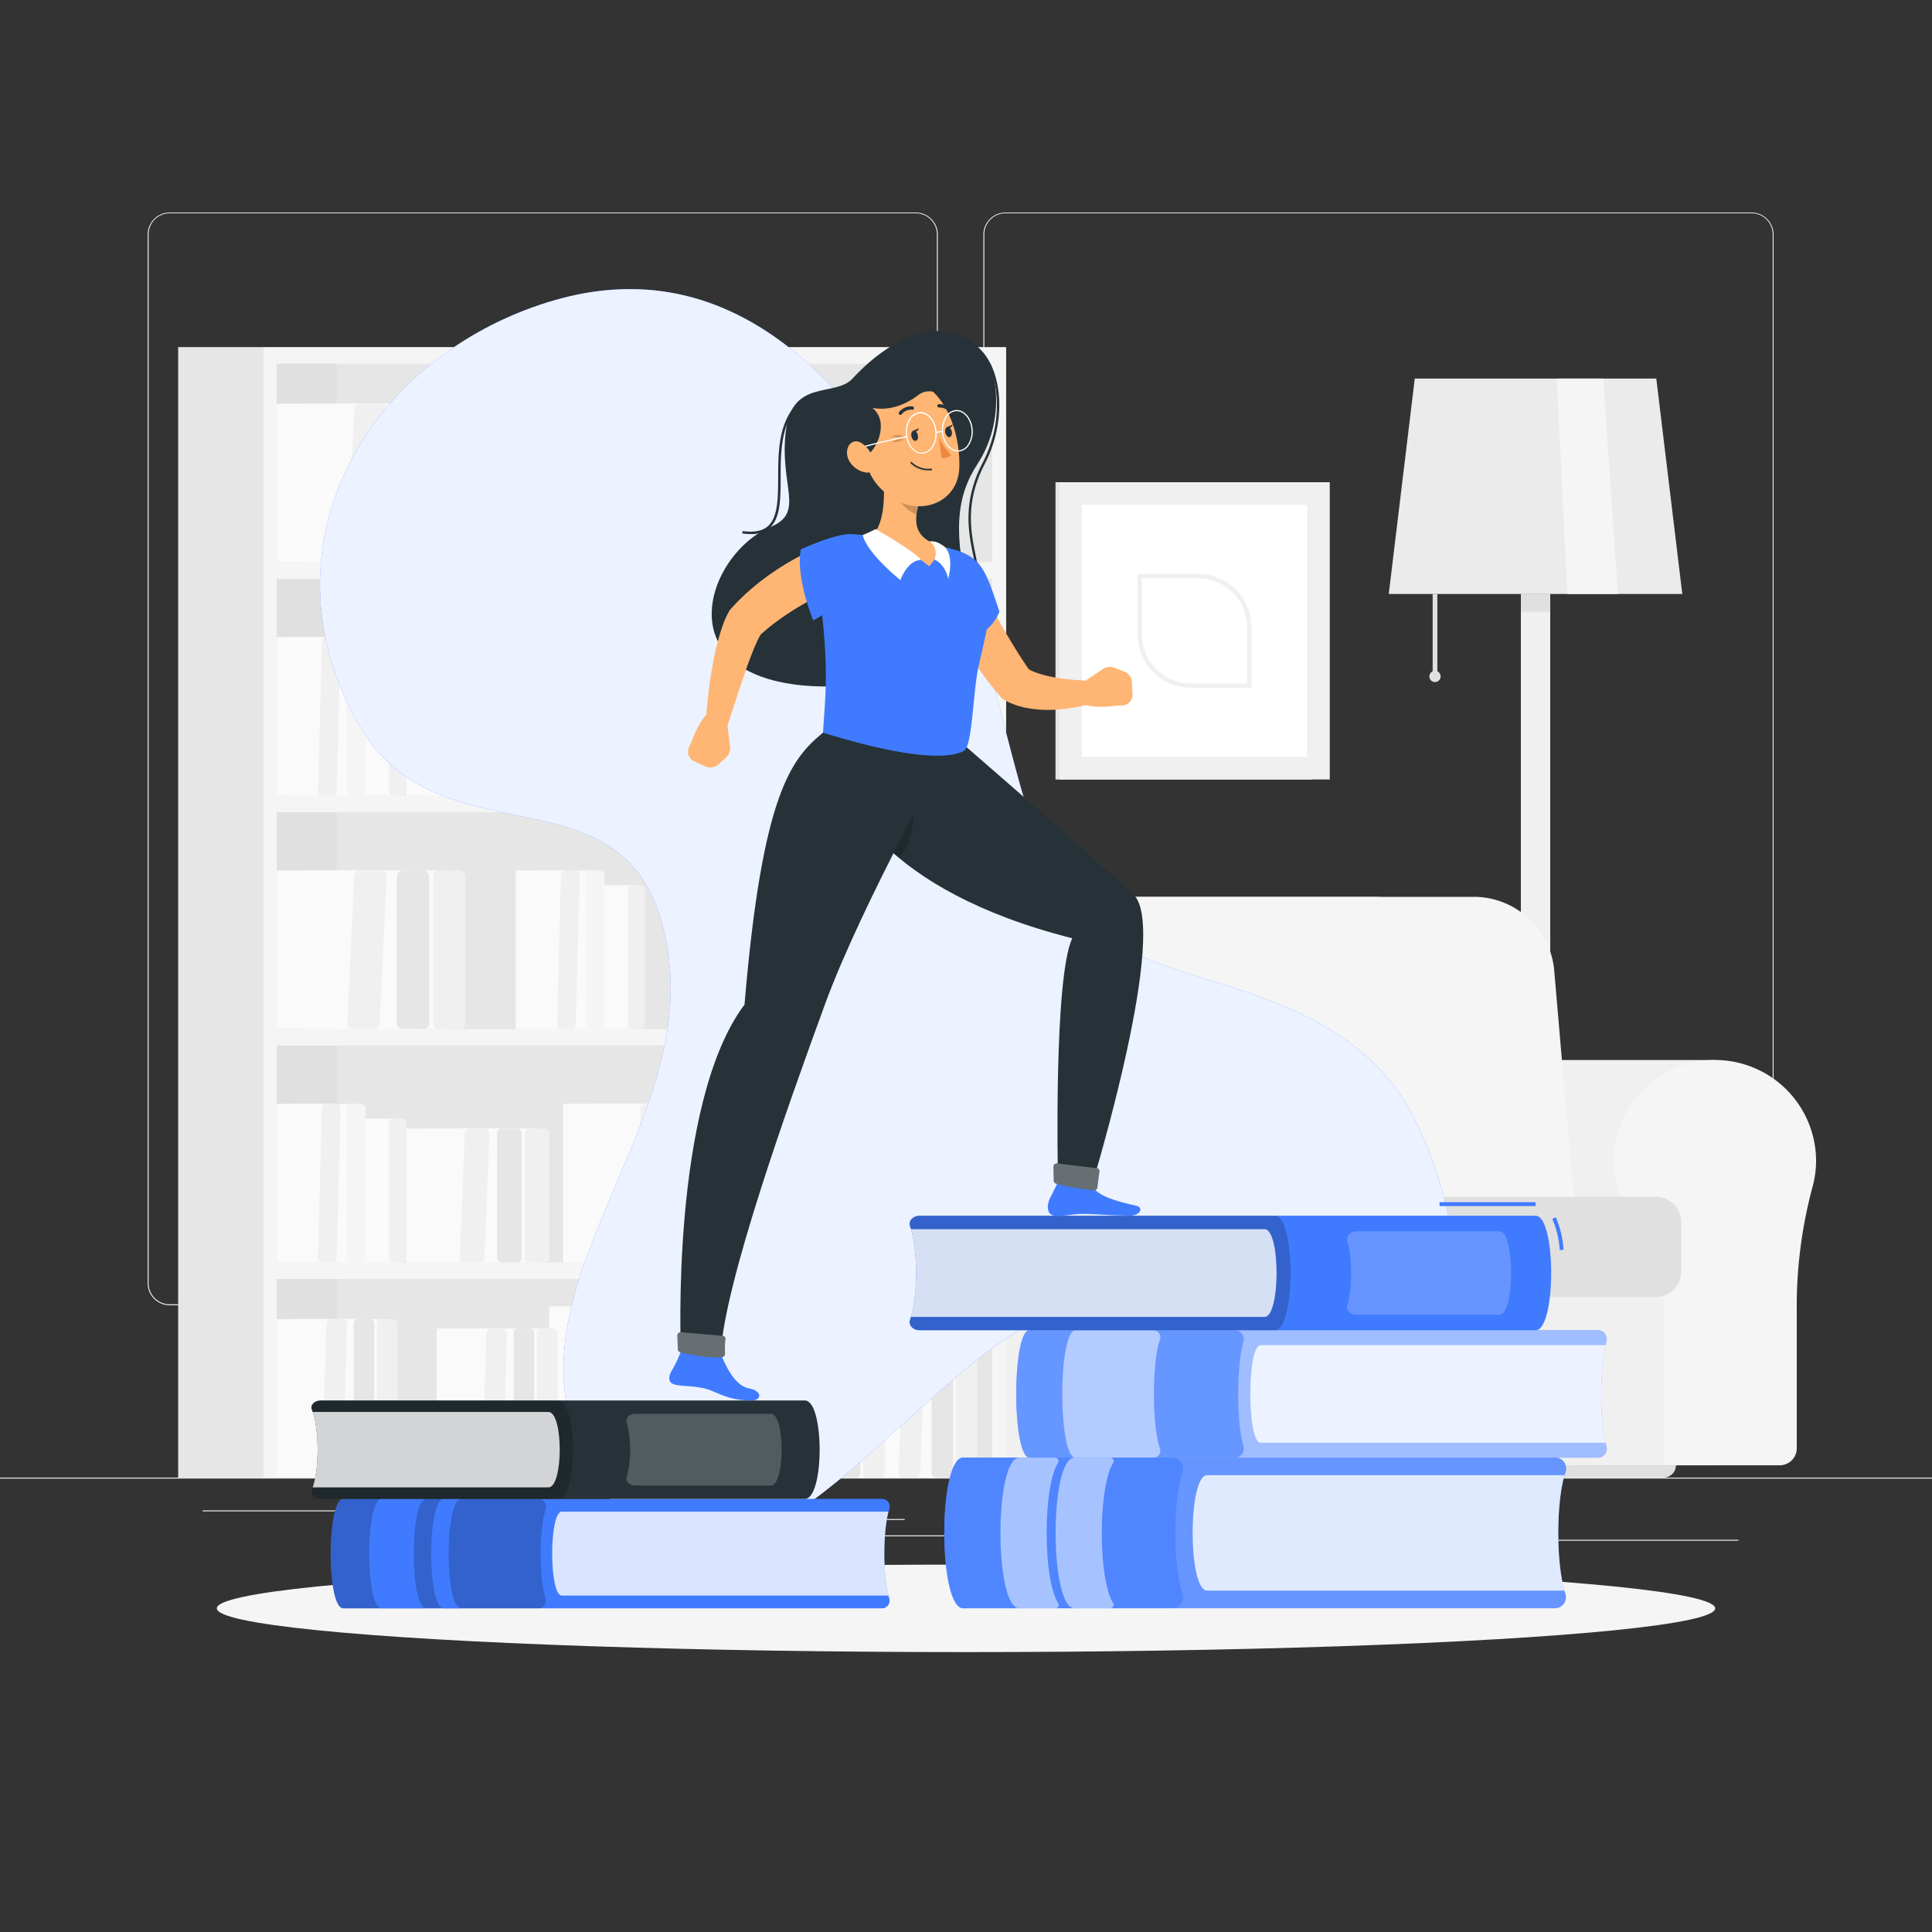 <svg xmlns="http://www.w3.org/2000/svg" viewBox="0 0 500 500"><rect x="0" y="0" width="500" height="500" fill="#333333" stroke="none"/><g id="background-complete"><rect y="382.4" width="500" height="0.25" style="fill:#ebebeb"></rect><rect x="394.67" y="398.49" width="55.23" height="0.25" style="fill:#ebebeb"></rect><rect x="321.81" y="393.25" width="8.69" height="0.25" style="fill:#ebebeb"></rect><rect x="372.47" y="389.21" width="19.19" height="0.25" style="fill:#ebebeb"></rect><rect x="52.46" y="390.89" width="43.19" height="0.25" style="fill:#ebebeb"></rect><rect x="215.33" y="397.35" width="45.72" height="0.25" style="fill:#ebebeb"></rect><rect x="140.46" y="393.12" width="93.68" height="0.25" style="fill:#ebebeb"></rect><path d="M242.72,332.09A5.71,5.71,0,0,1,237,337.8H43.91a5.71,5.71,0,0,1-5.7-5.71V60.66A5.71,5.71,0,0,1,43.91,55H237a5.71,5.71,0,0,1,5.71,5.71m-.25,0A5.47,5.47,0,0,0,237,55.2H43.91a5.46,5.46,0,0,0-5.45,5.46V332.09a5.46,5.46,0,0,0,5.45,5.46H237a5.47,5.47,0,0,0,5.46-5.46" style="fill:#ebebeb"></path><path d="M453.31,337.8H260.21a5.72,5.72,0,0,1-5.71-5.71V60.66A5.72,5.72,0,0,1,260.21,55h193.1A5.71,5.71,0,0,1,459,60.66V332.09A5.71,5.71,0,0,1,453.31,337.8ZM260.21,55.2a5.47,5.47,0,0,0-5.46,5.46V332.09a5.47,5.47,0,0,0,5.46,5.46h193.1a5.47,5.47,0,0,0,5.46-5.46V60.66a5.47,5.47,0,0,0-5.46-5.46Z" style="fill:#ebebeb"></path><rect x="273.16" y="124.8" width="66.35" height="76.93" style="fill:#e6e6e6"></rect><rect x="274.16" y="124.8" width="69.98" height="76.93" style="fill:#f0f0f0"></rect><rect x="276.55" y="134.14" width="65.21" height="58.25" transform="translate(472.42 -145.88) rotate(90)" style="fill:#fff"></rect><path d="M323.32,178H308.2a13.81,13.81,0,0,1-13.79-13.8V149.09a.56.56,0,0,1,.56-.56h15.12a13.81,13.81,0,0,1,13.8,13.8v15.12A.56.56,0,0,1,323.32,178Zm-27.79-28.35v14.55a12.69,12.69,0,0,0,12.67,12.67h14.56V162.33a12.68,12.68,0,0,0-12.67-12.67Z" style="fill:#f0f0f0"></path><polygon points="435.38 153.72 359.41 153.72 366.14 97.98 428.65 97.98 435.38 153.72" style="fill:#ebebeb"></polygon><rect x="370.77" y="153.71" width="1.22" height="21.35" style="fill:#e0e0e0"></rect><circle cx="371.38" cy="175.06" r="1.46" style="fill:#e0e0e0"></circle><polygon points="418.71 153.72 405.65 153.72 402.88 97.98 414.93 97.98 418.71 153.72" style="fill:#f5f5f5"></polygon><rect x="393.6" y="153.71" width="7.6" height="228.68" style="fill:#f0f0f0"></rect><path d="M409.42,382.4H385.37a5.13,5.13,0,0,1,5.12-5.13H404.3a5.13,5.13,0,0,1,5.12,5.13Z" style="fill:#f0f0f0"></path><rect x="393.6" y="153.71" width="7.6" height="4.64" style="fill:#e0e0e0"></rect><path d="M388.58,274.33h0c-.61,0-1.22,0-1.84.06a26.14,26.14,0,0,0-23.42,32.9,131.18,131.18,0,0,1,4.1,34.07v33.46a4.38,4.38,0,0,0,4.39,4.39h72V274.33Z" style="fill:#f0f0f0"></path><path d="M470,300.48a26.16,26.16,0,1,0-51.42,6.81,131.18,131.18,0,0,1,4.1,34.07v33.46a4.38,4.38,0,0,0,4.39,4.39h33.54a4.39,4.39,0,0,0,4.39-4.39V339.4a119.36,119.36,0,0,1,4-31.93A26,26,0,0,0,470,300.48Z" style="fill:#f5f5f5"></path><rect x="311.3" y="315.53" width="119.26" height="63.68" style="fill:#f0f0f0"></rect><path d="M355.84,232.1h-88a17.88,17.88,0,0,0-18.1,19.79l6.7,78H384l-6.7-78A22,22,0,0,0,355.84,232.1Z" style="fill:#e0e0e0"></path><path d="M381.72,232.1h-89.9a17,17,0,0,0-17.23,18.84l6.79,79H409l-6.79-79A20.92,20.92,0,0,0,381.72,232.1Z" style="fill:#f5f5f5"></path><path d="M313.26,309.72H428.54a6.55,6.55,0,0,1,6.55,6.55V329.1a6.55,6.55,0,0,1-6.55,6.55H313.26a2,2,0,0,1-2-2v-22A2,2,0,0,1,313.26,309.72Z" style="fill:#e0e0e0"></path><path d="M247.05,274.33h0q-.92,0-1.83.06a26.17,26.17,0,0,0-23.43,32.9,130.75,130.75,0,0,1,4.1,34.07v33.46a4.39,4.39,0,0,0,4.39,4.39h72V274.33Z" style="fill:#f0f0f0"></path><path d="M328.44,300.48A26.16,26.16,0,1,0,277,307.29a130.75,130.75,0,0,1,4.1,34.07v33.46a4.39,4.39,0,0,0,4.4,4.39h33.53a4.38,4.38,0,0,0,4.39-4.39V339.4a119.37,119.37,0,0,1,4.06-31.93A26.38,26.38,0,0,0,328.44,300.48Z" style="fill:#f5f5f5"></path><path d="M430.54,382.4H248.92a3.19,3.19,0,0,1-3.19-3.19h188A3.19,3.19,0,0,1,430.54,382.4Z" style="fill:#e0e0e0"></path><rect x="46.11" y="89.83" width="21.92" height="292.57" style="fill:#e6e6e6"></rect><rect x="68.03" y="89.83" width="192.37" height="292.57" transform="translate(328.42 472.23) rotate(180)" style="fill:#f5f5f5"></rect><rect x="20.08" y="145.68" width="288.26" height="185.18" transform="translate(402.48 74.06) rotate(90)" style="fill:#e6e6e6"></rect><rect x="-64.76" y="230.52" width="288.26" height="15.5" transform="translate(317.64 158.9) rotate(90)" style="fill:#e0e0e0"></rect><rect x="163.03" y="235.3" width="4.3" height="187.13" transform="translate(494.05 163.68) rotate(90)" style="fill:#f5f5f5"></rect><rect x="163.03" y="174.9" width="4.3" height="187.13" transform="translate(433.65 103.28) rotate(90)" style="fill:#f5f5f5"></rect><rect x="163.03" y="114.5" width="4.31" height="187.13" transform="translate(373.25 42.88) rotate(90)" style="fill:#f5f5f5"></rect><rect x="163.03" y="54.1" width="4.3" height="187.13" transform="translate(312.85 -17.52) rotate(90)" style="fill:#f5f5f5"></rect><rect x="88.11" y="104.48" width="27.83" height="41.03" transform="translate(204.06 250) rotate(180)" style="fill:#fafafa"></rect><rect x="112.05" y="104.48" width="8.38" height="41.03" rx="1.52" style="fill:#f0f0f0"></rect><rect x="78.75" y="104.48" width="27.83" height="41.03" transform="translate(185.32 250) rotate(180)" style="fill:#fafafa"></rect><rect x="102.69" y="104.48" width="8.38" height="41.03" rx="1.52" style="fill:#e6e6e6"></rect><polygon points="71.62 104.48 95.64 104.48 93.73 145.52 71.62 145.52 71.62 104.48" style="fill:#fafafa"></polygon><path d="M98.74,104.48H93.13a1.62,1.62,0,0,0-1.46,1.66l-1.76,37.72a1.47,1.47,0,0,0,1.31,1.66h5.61a1.64,1.64,0,0,0,1.46-1.66l1.76-37.72A1.46,1.46,0,0,0,98.74,104.48Z" style="fill:#f0f0f0"></path><rect x="216.82" y="110.88" width="21.1" height="34.64" transform="translate(454.74 256.39) rotate(180)" style="fill:#fafafa"></rect><rect x="234.97" y="110.88" width="6.35" height="34.64" rx="1.21" style="fill:#f0f0f0"></rect><rect x="209.72" y="110.88" width="21.1" height="34.64" transform="translate(440.53 256.39) rotate(180)" style="fill:#fafafa"></rect><rect x="227.87" y="110.88" width="6.35" height="34.64" rx="1.21" style="fill:#e6e6e6"></rect><polygon points="204.31 110.88 222.52 110.88 221.07 145.52 204.31 145.52 204.31 110.88" style="fill:#fafafa"></polygon><path d="M224.87,110.88h-4.25c-.58,0-1.07.63-1.11,1.4l-1.33,31.84c0,.77.41,1.4,1,1.4h4.26c.58,0,1.07-.63,1.1-1.4l1.34-31.84C225.9,111.51,225.45,110.88,224.87,110.88Z" style="fill:#f0f0f0"></path><rect x="189.61" y="110.88" width="21.1" height="34.64" transform="translate(400.32 256.39) rotate(180)" style="fill:#fafafa"></rect><rect x="207.76" y="110.88" width="6.35" height="34.64" rx="1.21" style="fill:#f0f0f0"></rect><rect x="182.51" y="110.88" width="21.1" height="34.64" transform="translate(386.12 256.39) rotate(180)" style="fill:#fafafa"></rect><rect x="200.66" y="110.88" width="6.35" height="34.64" rx="1.21" style="fill:#e6e6e6"></rect><polygon points="177.11 110.88 195.31 110.88 193.87 145.52 177.11 145.52 177.11 110.88" style="fill:#fafafa"></polygon><path d="M197.67,110.88h-4.26c-.58,0-1.07.63-1.1,1.4L191,144.12c0,.77.42,1.4,1,1.4h4.25c.58,0,1.07-.63,1.11-1.4l1.33-31.84C198.69,111.51,198.25,110.88,197.67,110.88Z" style="fill:#f0f0f0"></path><rect x="149.87" y="108.28" width="14.71" height="37.23" transform="translate(314.44 253.8) rotate(180)" style="fill:#fafafa"></rect><rect x="162.52" y="108.28" width="4.43" height="37.23" rx="1.05" style="fill:#f0f0f0"></rect><rect x="137.61" y="104.48" width="16.21" height="41.03" transform="translate(291.43 250) rotate(180)" style="fill:#fafafa"></rect><rect x="151.56" y="104.48" width="4.88" height="41.03" rx="1.16" style="fill:#f5f5f5"></rect><polygon points="133.46 104.48 147.45 104.48 146.34 145.52 133.46 145.52 133.46 104.48" style="fill:#fafafa"></polygon><path d="M149.26,104.48H146c-.44,0-.83.74-.85,1.66l-1,37.72c0,.91.31,1.66.76,1.66h3.27c.44,0,.82-.75.85-1.66l1-37.72C150,105.22,149.7,104.48,149.26,104.48Z" style="fill:#f0f0f0"></path><rect x="162.21" y="164.88" width="27.83" height="41.03" transform="translate(352.25 370.8) rotate(180)" style="fill:#fafafa"></rect><rect x="186.15" y="164.88" width="8.38" height="41.03" rx="1.52" style="fill:#f0f0f0"></rect><rect x="152.84" y="164.88" width="27.83" height="41.03" transform="translate(333.52 370.8) rotate(180)" style="fill:#fafafa"></rect><rect x="176.78" y="164.88" width="8.38" height="41.03" rx="1.52" style="fill:#e6e6e6"></rect><polygon points="145.72 164.88 169.73 164.88 167.82 205.92 145.72 205.92 145.72 164.88" style="fill:#fafafa"></polygon><path d="M172.84,164.88h-5.61a1.62,1.62,0,0,0-1.46,1.66L164,204.26a1.46,1.46,0,0,0,1.31,1.66h5.61a1.64,1.64,0,0,0,1.46-1.66l1.75-37.72A1.45,1.45,0,0,0,172.84,164.88Z" style="fill:#f0f0f0"></path><rect x="204.87" y="171.28" width="17.05" height="34.64" transform="translate(426.79 377.19) rotate(180)" style="fill:#fafafa"></rect><rect x="219.54" y="171.28" width="5.13" height="34.64" rx="1.09" style="fill:#f0f0f0"></rect><rect x="199.13" y="171.28" width="17.05" height="34.64" transform="translate(415.31 377.19) rotate(180)" style="fill:#fafafa"></rect><rect x="213.8" y="171.28" width="5.13" height="34.64" rx="1.09" style="fill:#e6e6e6"></rect><polygon points="194.76 171.28 209.48 171.28 208.31 205.92 194.76 205.92 194.76 171.28" style="fill:#fafafa"></polygon><path d="M211.38,171.28h-3.44c-.47,0-.87.63-.89,1.4L206,204.52c0,.77.33,1.4.8,1.4h3.44c.47,0,.87-.63.89-1.4l1.08-31.84C212.21,171.91,211.85,171.28,211.38,171.28Z" style="fill:#f0f0f0"></path><rect x="233.31" y="177.22" width="14.12" height="28.69" transform="translate(480.75 383.14) rotate(180)" style="fill:#fafafa"></rect><rect x="245.46" y="177.22" width="4.25" height="28.69" rx="0.9" style="fill:#f0f0f0"></rect><rect x="228.56" y="177.22" width="14.12" height="28.69" transform="translate(471.24 383.14) rotate(180)" style="fill:#fafafa"></rect><rect x="240.71" y="177.22" width="4.25" height="28.69" rx="0.9" style="fill:#e6e6e6"></rect><polygon points="224.94 177.22 237.13 177.22 236.16 205.92 224.94 205.92 224.94 177.22" style="fill:#fafafa"></polygon><path d="M238.71,177.22h-2.85c-.39,0-.72.52-.74,1.16l-.89,26.38c0,.64.27,1.16.66,1.16h2.85c.38,0,.72-.52.74-1.16l.89-26.38C239.39,177.74,239.09,177.22,238.71,177.22Z" style="fill:#f0f0f0"></path><rect x="117.61" y="171.28" width="21.1" height="34.64" transform="translate(256.31 377.19) rotate(180)" style="fill:#fafafa"></rect><rect x="135.76" y="171.28" width="6.35" height="34.64" rx="1.21" style="fill:#f0f0f0"></rect><rect x="110.5" y="171.28" width="21.1" height="34.64" transform="translate(242.11 377.19) rotate(180)" style="fill:#fafafa"></rect><rect x="128.65" y="171.28" width="6.35" height="34.64" rx="1.21" style="fill:#e6e6e6"></rect><polygon points="105.1 171.28 123.31 171.28 121.86 205.92 105.1 205.92 105.1 171.28" style="fill:#fafafa"></polygon><path d="M125.66,171.28h-4.25a1.33,1.33,0,0,0-1.11,1.4L119,204.52c0,.77.41,1.4,1,1.4h4.25a1.33,1.33,0,0,0,1.11-1.4l1.33-31.84C126.69,171.91,126.24,171.28,125.66,171.28Z" style="fill:#f0f0f0"></path><rect x="88.02" y="168.68" width="14.71" height="37.23" transform="translate(190.75 374.6) rotate(180)" style="fill:#fafafa"></rect><rect x="100.67" y="168.68" width="4.43" height="37.23" rx="1.05" style="fill:#f0f0f0"></rect><rect x="75.77" y="164.88" width="16.21" height="41.03" transform="translate(167.75 370.8) rotate(180)" style="fill:#fafafa"></rect><rect x="89.71" y="164.88" width="4.88" height="41.03" rx="1.16" style="fill:#f5f5f5"></rect><polygon points="71.62 164.88 85.61 164.88 84.5 205.92 71.62 205.92 71.62 164.88" style="fill:#fafafa"></polygon><path d="M87.42,164.88H84.15c-.45,0-.83.74-.85,1.66l-1,37.72c0,.91.32,1.66.77,1.66H86.3c.45,0,.83-.75.85-1.66l1-37.72C88.2,165.62,87.86,164.88,87.42,164.88Z" style="fill:#f0f0f0"></path><rect x="88.11" y="225.28" width="27.83" height="41.03" transform="translate(204.06 491.6) rotate(180)" style="fill:#fafafa"></rect><rect x="112.05" y="225.28" width="8.38" height="41.03" rx="1.52" style="fill:#f0f0f0"></rect><rect x="78.75" y="225.28" width="27.83" height="41.03" transform="translate(185.32 491.6) rotate(180)" style="fill:#fafafa"></rect><rect x="102.69" y="225.28" width="8.38" height="41.03" rx="1.52" style="fill:#e6e6e6"></rect><polygon points="71.62 225.28 95.64 225.28 93.73 266.32 71.62 266.32 71.62 225.28" style="fill:#fafafa"></polygon><path d="M98.74,225.28H93.13a1.62,1.62,0,0,0-1.46,1.66l-1.76,37.72a1.47,1.47,0,0,0,1.31,1.66h5.61a1.64,1.64,0,0,0,1.46-1.66l1.76-37.72A1.46,1.46,0,0,0,98.74,225.28Z" style="fill:#f0f0f0"></path><rect x="216.82" y="231.68" width="21.1" height="34.64" transform="translate(454.74 497.99) rotate(180)" style="fill:#fafafa"></rect><rect x="234.97" y="231.68" width="6.35" height="34.64" rx="1.21" style="fill:#f0f0f0"></rect><rect x="209.72" y="231.68" width="21.1" height="34.64" transform="translate(440.53 497.99) rotate(180)" style="fill:#fafafa"></rect><rect x="227.87" y="231.68" width="6.35" height="34.64" rx="1.21" style="fill:#e6e6e6"></rect><polygon points="204.31 231.68 222.52 231.68 221.07 266.32 204.31 266.32 204.31 231.68" style="fill:#fafafa"></polygon><path d="M224.87,231.68h-4.25c-.58,0-1.07.63-1.11,1.4l-1.33,31.84c0,.77.41,1.4,1,1.4h4.26c.58,0,1.07-.63,1.1-1.4l1.34-31.84C225.9,232.31,225.45,231.68,224.87,231.68Z" style="fill:#f0f0f0"></path><rect x="189.61" y="231.68" width="21.1" height="34.64" transform="translate(400.32 497.99) rotate(180)" style="fill:#fafafa"></rect><rect x="207.76" y="231.68" width="6.35" height="34.64" rx="1.21" style="fill:#f0f0f0"></rect><rect x="182.51" y="231.68" width="21.1" height="34.64" transform="translate(386.12 497.99) rotate(180)" style="fill:#fafafa"></rect><rect x="200.66" y="231.68" width="6.35" height="34.64" rx="1.21" style="fill:#e6e6e6"></rect><polygon points="177.11 231.68 195.31 231.68 193.87 266.32 177.11 266.32 177.11 231.68" style="fill:#fafafa"></polygon><path d="M197.67,231.68h-4.26c-.58,0-1.07.63-1.1,1.4L191,264.92c0,.77.42,1.4,1,1.4h4.25c.58,0,1.07-.63,1.11-1.4l1.33-31.84C198.69,232.31,198.25,231.68,197.67,231.68Z" style="fill:#f0f0f0"></path><rect x="149.87" y="229.08" width="14.71" height="37.23" transform="translate(314.44 495.4) rotate(180)" style="fill:#fafafa"></rect><rect x="162.52" y="229.08" width="4.43" height="37.23" rx="1.05" style="fill:#f0f0f0"></rect><rect x="137.61" y="225.28" width="16.21" height="41.03" transform="translate(291.43 491.6) rotate(180)" style="fill:#fafafa"></rect><rect x="151.56" y="225.28" width="4.88" height="41.03" rx="1.16" style="fill:#f5f5f5"></rect><polygon points="133.46 225.28 147.45 225.28 146.34 266.32 133.46 266.32 133.46 225.28" style="fill:#fafafa"></polygon><path d="M149.26,225.28H146c-.44,0-.83.74-.85,1.66l-1,37.72c0,.91.31,1.66.76,1.66h3.27c.44,0,.82-.75.85-1.66l1-37.72C150,226,149.7,225.28,149.26,225.28Z" style="fill:#f0f0f0"></path><rect x="82.19" y="341.36" width="17.83" height="41.03" transform="translate(182.2 723.76) rotate(180)" style="fill:#fafafa"></rect><rect x="97.52" y="341.36" width="5.37" height="41.03" rx="1.21" style="fill:#f0f0f0"></rect><rect x="76.18" y="341.36" width="17.83" height="41.03" transform="translate(170.2 723.76) rotate(180)" style="fill:#fafafa"></rect><rect x="91.52" y="341.36" width="5.37" height="41.03" rx="1.21" style="fill:#e6e6e6"></rect><polygon points="71.62 341.37 87 341.37 85.78 382.4 71.62 382.4 71.62 341.37" style="fill:#fafafa"></polygon><path d="M89,341.36H85.4c-.49,0-.91.75-.94,1.66l-1.12,37.72c0,.92.35,1.66.84,1.66h3.59c.49,0,.91-.74.94-1.66L89.83,343C89.86,342.11,89.48,341.36,89,341.36Z" style="fill:#f0f0f0"></path><rect x="231.36" y="347.76" width="18.59" height="34.64" transform="translate(481.31 730.16) rotate(180)" style="fill:#fafafa"></rect><rect x="247.35" y="347.76" width="5.6" height="34.64" rx="1.14" style="fill:#f0f0f0"></rect><rect x="225.1" y="347.76" width="18.59" height="34.64" transform="translate(468.79 730.16) rotate(180)" style="fill:#fafafa"></rect><rect x="241.09" y="347.76" width="5.6" height="34.64" rx="1.14" style="fill:#e6e6e6"></rect><polygon points="220.34 347.76 236.38 347.76 235.1 382.4 220.34 382.4 220.34 347.76" style="fill:#fafafa"></polygon><path d="M238.46,347.76h-3.75c-.51,0-1,.63-1,1.4L232.56,381c0,.77.36,1.4.87,1.4h3.75c.51,0,.95-.63,1-1.4l1.17-31.84C239.36,348.39,239,347.76,238.46,347.76Z" style="fill:#f0f0f0"></path><rect x="207.38" y="347.76" width="18.59" height="34.64" transform="translate(433.35 730.16) rotate(180)" style="fill:#fafafa"></rect><rect x="223.37" y="347.76" width="5.6" height="34.64" rx="1.14" style="fill:#f0f0f0"></rect><rect x="201.12" y="347.76" width="18.59" height="34.64" transform="translate(420.83 730.16) rotate(180)" style="fill:#fafafa"></rect><rect x="217.11" y="347.76" width="5.6" height="34.64" rx="1.14" style="fill:#e6e6e6"></rect><polygon points="196.36 347.76 212.4 347.76 211.13 382.4 196.36 382.4 196.36 347.76" style="fill:#fafafa"></polygon><path d="M214.48,347.76h-3.75c-.51,0-.95.63-1,1.4L208.58,381c0,.77.36,1.4.87,1.4h3.75c.51,0,1-.63,1-1.4l1.17-31.84C215.38,348.39,215,347.76,214.48,347.76Z" style="fill:#f0f0f0"></path><rect x="188.3" y="345.17" width="12.96" height="37.23" transform="translate(389.55 727.57) rotate(180)" style="fill:#fafafa"></rect><path d="M200.43,345.17h1.93a1,1,0,0,1,1,1v35.26a1,1,0,0,1-1,1h-1.93a1,1,0,0,1-1-1V346.15A1,1,0,0,1,200.43,345.17Z" style="fill:#f0f0f0"></path><rect x="177.5" y="341.36" width="14.28" height="41.03" transform="translate(369.28 723.76) rotate(180)" style="fill:#fafafa"></rect><rect x="189.78" y="341.36" width="4.3" height="41.03" rx="1.09" style="fill:#f5f5f5"></rect><polygon points="173.84 341.37 186.17 341.37 185.19 382.4 173.84 382.4 173.84 341.37" style="fill:#fafafa"></polygon><path d="M187.76,341.36h-2.88c-.39,0-.73.75-.75,1.66l-.9,37.72c0,.92.28,1.66.67,1.66h2.88c.39,0,.73-.74.75-1.66l.9-37.72C188.45,342.11,188.15,341.36,187.76,341.36Z" style="fill:#f0f0f0"></path><rect x="162.21" y="285.68" width="27.83" height="41.03" transform="translate(352.25 612.4) rotate(180)" style="fill:#fafafa"></rect><rect x="186.15" y="285.68" width="8.38" height="41.03" rx="1.52" style="fill:#f0f0f0"></rect><rect x="152.84" y="285.68" width="27.83" height="41.03" transform="translate(333.52 612.4) rotate(180)" style="fill:#fafafa"></rect><rect x="176.78" y="285.68" width="8.38" height="41.03" rx="1.52" style="fill:#e6e6e6"></rect><polygon points="145.72 285.68 169.73 285.68 167.82 326.72 145.72 326.72 145.72 285.68" style="fill:#fafafa"></polygon><path d="M172.84,285.68h-5.61a1.63,1.63,0,0,0-1.46,1.66L164,325.06a1.46,1.46,0,0,0,1.31,1.66h5.61a1.64,1.64,0,0,0,1.46-1.66l1.75-37.72A1.46,1.46,0,0,0,172.84,285.68Z" style="fill:#f0f0f0"></path><rect x="204.87" y="292.08" width="17.05" height="34.64" transform="translate(426.79 618.79) rotate(180)" style="fill:#fafafa"></rect><rect x="219.54" y="292.08" width="5.13" height="34.64" rx="1.09" style="fill:#f0f0f0"></rect><rect x="199.13" y="292.08" width="17.05" height="34.64" transform="translate(415.31 618.79) rotate(180)" style="fill:#fafafa"></rect><rect x="213.8" y="292.08" width="5.13" height="34.64" rx="1.09" style="fill:#e6e6e6"></rect><polygon points="194.76 292.08 209.48 292.08 208.31 326.72 194.76 326.72 194.76 292.08" style="fill:#fafafa"></polygon><path d="M211.38,292.08h-3.44c-.47,0-.87.63-.89,1.4L206,325.32c0,.77.33,1.4.8,1.4h3.44c.47,0,.87-.63.89-1.4l1.08-31.84C212.21,292.71,211.85,292.08,211.38,292.08Z" style="fill:#f0f0f0"></path><rect x="233.31" y="298.02" width="14.12" height="28.69" transform="translate(480.75 624.74) rotate(180)" style="fill:#fafafa"></rect><rect x="245.46" y="298.02" width="4.25" height="28.69" rx="0.9" style="fill:#f0f0f0"></rect><rect x="228.56" y="298.02" width="14.12" height="28.69" transform="translate(471.24 624.74) rotate(180)" style="fill:#fafafa"></rect><rect x="240.71" y="298.02" width="4.25" height="28.69" rx="0.9" style="fill:#e6e6e6"></rect><polygon points="224.94 298.02 237.13 298.02 236.16 326.72 224.94 326.72 224.94 298.02" style="fill:#fafafa"></polygon><path d="M238.71,298h-2.85c-.39,0-.72.52-.74,1.16l-.89,26.38c0,.64.27,1.16.66,1.16h2.85c.38,0,.72-.52.74-1.16l.89-26.38C239.39,298.54,239.09,298,238.71,298Z" style="fill:#f0f0f0"></path><rect x="117.61" y="292.08" width="21.1" height="34.64" transform="translate(256.31 618.79) rotate(180)" style="fill:#fafafa"></rect><rect x="135.76" y="292.08" width="6.35" height="34.64" rx="1.21" style="fill:#f0f0f0"></rect><rect x="110.5" y="292.08" width="21.1" height="34.64" transform="translate(242.11 618.79) rotate(180)" style="fill:#fafafa"></rect><rect x="128.65" y="292.08" width="6.35" height="34.64" rx="1.21" style="fill:#e6e6e6"></rect><polygon points="105.1 292.08 123.31 292.08 121.86 326.72 105.1 326.72 105.1 292.08" style="fill:#fafafa"></polygon><path d="M125.66,292.08h-4.25a1.33,1.33,0,0,0-1.11,1.4L119,325.32c0,.77.41,1.4,1,1.4h4.25a1.33,1.33,0,0,0,1.11-1.4l1.33-31.84C126.69,292.71,126.24,292.08,125.66,292.08Z" style="fill:#f0f0f0"></path><rect x="88.02" y="289.48" width="14.71" height="37.23" transform="translate(190.75 616.2) rotate(180)" style="fill:#fafafa"></rect><rect x="100.67" y="289.48" width="4.43" height="37.23" rx="1.05" style="fill:#f0f0f0"></rect><rect x="75.77" y="285.68" width="16.21" height="41.03" transform="translate(167.75 612.4) rotate(180)" style="fill:#fafafa"></rect><rect x="89.71" y="285.68" width="4.88" height="41.03" rx="1.16" style="fill:#f5f5f5"></rect><polygon points="71.62 285.68 85.61 285.68 84.5 326.72 71.62 326.72 71.62 285.68" style="fill:#fafafa"></polygon><path d="M87.42,285.68H84.15c-.45,0-.83.75-.85,1.66l-1,37.72c0,.91.32,1.66.77,1.66H86.3c.45,0,.83-.75.85-1.66l1-37.72C88.2,286.43,87.86,285.68,87.42,285.68Z" style="fill:#f0f0f0"></path><rect x="154.34" y="338.08" width="20.63" height="44.32" transform="translate(329.31 720.48) rotate(180)" style="fill:#fafafa"></rect><rect x="172.09" y="338.08" width="6.21" height="44.32" rx="1.36" style="fill:#f0f0f0"></rect><rect x="147.39" y="338.08" width="20.63" height="44.32" transform="translate(315.42 720.48) rotate(180)" style="fill:#fafafa"></rect><rect x="165.14" y="338.08" width="6.21" height="44.32" rx="1.36" style="fill:#e6e6e6"></rect><polygon points="142.11 338.08 159.91 338.08 158.5 382.4 142.11 382.4 142.11 338.08" style="fill:#fafafa"></polygon><path d="M162.22,338.08h-4.16c-.57,0-1.06.8-1.09,1.79l-1.3,40.74c0,1,.4,1.79,1,1.79h4.16c.57,0,1-.8,1.08-1.79l1.3-40.74C163.22,338.88,162.78,338.08,162.22,338.08Z" style="fill:#f0f0f0"></path><rect x="123.59" y="343.82" width="17.83" height="38.58" transform="translate(265 726.22) rotate(180)" style="fill:#fafafa"></rect><rect x="138.92" y="343.82" width="5.37" height="38.58" rx="1.18" style="fill:#f0f0f0"></rect><rect x="117.58" y="343.82" width="17.83" height="38.58" transform="translate(252.99 726.22) rotate(180)" style="fill:#fafafa"></rect><rect x="132.92" y="343.82" width="5.37" height="38.58" rx="1.18" style="fill:#e6e6e6"></rect><polygon points="113.02 343.82 128.4 343.82 127.18 382.4 113.02 382.4 113.02 343.82" style="fill:#fafafa"></polygon><path d="M130.39,343.82H126.8c-.49,0-.91.7-.94,1.56l-1.12,35.46c0,.86.34,1.56.83,1.56h3.6c.49,0,.91-.7.93-1.56l1.13-35.46C131.26,344.52,130.88,343.82,130.39,343.82Z" style="fill:#f0f0f0"></path></g><g id="background-simple"><path d="M371.52,351.28c11.37-19.2,1-52.37-8.73-67.34-11.2-17.22-30.93-24.57-49.35-30.15-23.24-7-36.54-12.3-45.32-37.44-7.73-22.13-10.86-45.67-20.82-66.83-20.36-43.27-53.75-87.18-105.13-71.43-47.12,14.45-75.4,63-49.57,109,21.8,38.83,73.18,7.39,80.41,60.15,6.74,49.14-49.2,91.47-17.23,138,31.8,46.29,75.37-22.88,109.4-41.77,21.85-12.13,25.18,17,42.53,27.11C328.67,382.77,357.14,375.58,371.52,351.28Z" style="fill:#407BFF"></path><path d="M371.52,351.28c11.37-19.2,1-52.37-8.73-67.34-11.2-17.22-30.93-24.57-49.35-30.15-23.24-7-36.54-12.3-45.32-37.44-7.73-22.13-10.86-45.67-20.82-66.83-20.36-43.27-53.75-87.18-105.13-71.43-47.12,14.45-75.4,63-49.57,109,21.8,38.83,73.18,7.39,80.41,60.15,6.74,49.14-49.2,91.47-17.23,138,31.8,46.29,75.37-22.88,109.4-41.77,21.85-12.13,25.18,17,42.53,27.11C328.67,382.77,357.14,375.58,371.52,351.28Z" style="fill:#fff;opacity:0.9"></path></g><g id="Shadow"><ellipse id="path" cx="250" cy="416.24" rx="193.89" ry="11.32" style="fill:#f5f5f5"></ellipse></g><g id="Books"><path d="M230.13,413.62a2,2,0,0,1-2,2.62H88.83c-4.35,0-4.35-28.33,0-28.33H228.17a2,2,0,0,1,2,2.61C228.43,395.92,228.43,408.23,230.13,413.62Z" style="fill:#407BFF"></path><path d="M229.93,391.22H145.4c-3.33,0-3.33,21.71,0,21.71h84.53C228.5,407.48,228.5,396.66,229.93,391.22Z" style="fill:#fff;opacity:0.8"></path><path d="M141.19,413.62a2,2,0,0,1-2,2.62H88.83c-4.35,0-4.35-28.33,0-28.33h50.4a2,2,0,0,1,2,2.61C139.49,395.92,139.49,408.23,141.19,413.62Z" style="opacity:0.2"></path><path d="M110.31,387.91H98.8c-4.35,0-4.35,28.33,0,28.33h11.51C106,416.24,106,387.91,110.31,387.91Z" style="fill:#407BFF"></path><path d="M119.38,387.91h-4.52c-4.35,0-4.35,28.33,0,28.33h4.52C115,416.24,115,387.91,119.38,387.91Z" style="fill:#407BFF"></path><path d="M80.71,385.56c-.48,1.16.7,2.35,2.3,2.35H208.29c5.11,0,5.11-25.47,0-25.47H83c-1.6,0-2.78,1.18-2.3,2.35C82.7,369.64,82.7,380.71,80.71,385.56Z" style="fill:#263238"></path><path d="M80.71,385.56c-.48,1.16.7,2.35,2.3,2.35h61.43c5.11,0,5.11-25.47,0-25.47H83c-1.6,0-2.78,1.18-2.3,2.35C82.7,369.64,82.7,380.71,80.71,385.56Z" style="opacity:0.2"></path><path d="M80.93,365.41h61c3.91,0,3.91,19.52,0,19.52h-61C82.61,380,82.61,370.31,80.93,365.41Z" style="fill:#fff;opacity:0.8"></path><path d="M162.19,368.12c-.38-1.13.72-2.23,2.24-2.23H199.5c3.72,0,3.72,18.56,0,18.56H164.43c-1.52,0-2.62-1.09-2.24-2.22A28.1,28.1,0,0,0,162.19,368.12Z" style="fill:#fff;opacity:0.2"></path><path d="M415.73,374.19a2.33,2.33,0,0,1-2.07,3.05H266.46c-4.6,0-4.6-33,0-33h147.2a2.33,2.33,0,0,1,2.07,3C413.94,353.59,413.94,367.92,415.73,374.19Z" style="fill:#407BFF"></path><path d="M415.73,374.19a2.33,2.33,0,0,1-2.07,3.05H266.46c-4.6,0-4.6-33,0-33h147.2a2.33,2.33,0,0,1,2.07,3C413.94,353.59,413.94,367.92,415.73,374.19Z" style="fill:#fff;opacity:0.5"></path><path d="M415.53,348.12H326.22c-3.52,0-3.52,25.26,0,25.26h89.31C414,367.05,414,354.46,415.53,348.12Z" style="fill:#fff;opacity:0.8"></path><path d="M321.77,374.19a2.33,2.33,0,0,1-2.07,3.05H266.46c-4.6,0-4.6-33,0-33H319.7a2.33,2.33,0,0,1,2.07,3C320,353.59,320,367.92,321.77,374.19Z" style="fill:#407BFF;opacity:0.6"></path><path d="M300.17,346.71a1.78,1.78,0,0,0-1.5-2.44h-20.3c-4.6,0-4.6,33,0,33h20.3a1.79,1.79,0,0,0,1.5-2.45C298.12,368.69,298.12,352.82,300.17,346.71Z" style="fill:#fff;opacity:0.5"></path><path d="M405.17,412.61a2.86,2.86,0,0,1-2.94,3.6l-152.94,0c-6.53,0-6.54-39,0-39l153,0a2.86,2.86,0,0,1,2.94,3.6C402.62,388.24,402.63,405.19,405.17,412.61Z" style="fill:#407BFF"></path><path d="M405.17,412.61a2.86,2.86,0,0,1-2.94,3.6l-152.94,0c-6.53,0-6.54-39,0-39l153,0a2.86,2.86,0,0,1,2.94,3.6C402.62,388.24,402.63,405.19,405.17,412.61Z" style="fill:#fff;opacity:0.2"></path><path d="M404.87,381.77l-92.47,0c-5,0-5,29.88,0,29.88l92.48,0C402.74,404.16,402.74,389.27,404.87,381.77Z" style="fill:#fff;opacity:0.8"></path><path d="M306.08,412.63a2.85,2.85,0,0,1-2.93,3.6H249.29c-6.53,0-6.54-39,0-39h53.86a2.86,2.86,0,0,1,2.94,3.6C303.54,388.26,303.54,405.2,306.08,412.63Z" style="fill:#407BFF;opacity:0.6"></path><path d="M273.82,378.59a.9.9,0,0,0-.86-1.35h-9.15c-6.52,0-6.52,39,0,39H273a.9.9,0,0,0,.86-1.35C269.89,408.86,269.89,384.61,273.82,378.59Z" style="fill:#fff;opacity:0.5"></path><path d="M288.1,378.59a.91.91,0,0,0-.86-1.36h-9.15c-6.52,0-6.52,39,0,39h9.15a.9.9,0,0,0,.85-1.35C284.17,408.86,284.17,384.6,288.1,378.59Z" style="fill:#fff;opacity:0.5"></path><path d="M403.67,323.52a24.31,24.31,0,0,0-1.93-8.06l.9-.44a25.3,25.3,0,0,1,2,8.4Z" style="fill:#407BFF"></path><rect x="372.56" y="311.13" width="24.84" height="1" style="fill:#407BFF"></rect><path d="M235.51,341.54c-.51,1.36.74,2.73,2.43,2.73H397.4c5.39,0,5.39-29.64,0-29.64H237.94c-1.69,0-2.94,1.38-2.43,2.74C237.61,323,237.61,335.89,235.51,341.54Z" style="fill:#407BFF"></path><path d="M235.51,341.54c-.51,1.36.74,2.73,2.43,2.73h92c5.4,0,5.4-29.64,0-29.64h-92c-1.69,0-2.94,1.38-2.43,2.74C237.61,323,237.61,335.89,235.51,341.54Z" style="opacity:0.2"></path><path d="M235.75,318.1h91.52c4.14,0,4.14,22.71,0,22.71H235.75C237.52,335.11,237.52,323.8,235.75,318.1Z" style="fill:#fff;opacity:0.8"></path><path d="M348.69,321.24c-.4-1.31.76-2.58,2.36-2.58h37.06c3.93,0,3.93,21.59,0,21.59H351.05c-1.6,0-2.76-1.27-2.36-2.59C350,333.51,350,325.4,348.69,321.24Z" style="fill:#fff;opacity:0.2"></path></g><g id="Character"><path d="M220.6,98c-4.51,4.83-15.52,0-17.2,13.3-1.82,14.34,5.08,21.23-3.83,25-14,5.85-24,29.23-4.56,38s60.84-.42,56.18-18.29-3.74-27.46,1.76-35.88c7.25-11.13,5.7-25.43-.21-30.61C243.54,81.42,230.83,87,220.6,98Z" style="fill:#263238"></path><path d="M244.66,155.53a.3.3,0,0,1-.31-.27.3.3,0,0,1,.26-.35c3.86-.53,6.16-1.48,7.24-3,1.34-1.89.76-4.7,0-8.26-1.18-5.79-2.81-13.72,2.39-23.74,6.31-12.15,4-25.47-1.91-29.83a.31.31,0,0,1-.07-.43.32.32,0,0,1,.44-.07c6.16,4.51,8.54,18.19,2.09,30.62-5.09,9.82-3.49,17.63-2.33,23.33.76,3.7,1.36,6.63-.14,8.74-1.18,1.67-3.61,2.7-7.65,3.26Z" style="fill:#263238"></path><path d="M194.24,138.21a16,16,0,0,1-1.89-.12.31.31,0,0,1-.27-.35.31.31,0,0,1,.35-.27c2.84.35,4.9-.07,6.29-1.29,2.6-2.29,2.64-7.08,2.67-12.63,0-6.28.09-13.39,4.16-18.24a.31.31,0,1,1,.48.4c-3.93,4.68-4,11.67-4,17.85,0,5.69-.07,10.61-2.88,13.09A7.14,7.14,0,0,1,194.24,138.21Z" style="fill:#263238"></path><path d="M292.39,314.61c-6.67-.08-9.29-.5-12.36-.45s-3.8.59-7,.45c-2.16-.09-2.17-2.66-1.34-4.42.65-1.38,1.45-2.77,2.19-4.49l8.46.62c1.14,3.22,6.8,4.6,11.76,5.74C296.07,312.53,295.06,314.64,292.39,314.61Z" style="fill:#407BFF"></path><path d="M248.28,191.76s22.38,19.25,45,39.67c9.56,8.65-10.49,74.6-10.49,74.6-.42,1.41-7.88-.6-9-1.71,0,0-1.14-51.19,3.71-61.5-50.16-12.68-58-37.31-58-37.31l3.6-15.28Z" style="fill:#263238"></path><path d="M222.81,211.58a53.37,53.37,0,0,0,9.89,10.48c5-5.85,3.6-15.3,3.6-15.3Z" style="opacity:0.2"></path><path d="M284.53,303.18c-.14,1-.38,2.77-.51,4.08a.84.84,0,0,1-.86.76,53.66,53.66,0,0,1-9.9-1.72.75.75,0,0,1-.55-.71l-.07-3.65a.85.85,0,0,1,.93-.85l10.32,1.25A.73.73,0,0,1,284.53,303.18Z" style="fill:#263238"></path><path d="M284.53,303.18c-.14,1-.38,2.77-.51,4.08a.84.84,0,0,1-.86.76,53.66,53.66,0,0,1-9.9-1.72.75.75,0,0,1-.55-.71l-.07-3.65a.85.85,0,0,1,.93-.85l10.32,1.25A.73.73,0,0,1,284.53,303.18Z" style="fill:#fff;opacity:0.3"></path><path d="M194.47,362.44c-6.78,0-9-2.55-12.79-3.25-3.2-.6-4.05-.32-6.63-.77-2.16-.38-2.33-1.86-1-4.05a30.48,30.48,0,0,0,2.2-4.74l10.28.68c1.07,2.75,3.54,8.34,7.31,9C197.39,360,197.17,362.44,194.47,362.44Z" style="fill:#407BFF"></path><path d="M246.73,191.7s-23.65,42.05-33.17,68.06c-10,27.32-25.92,72-27.07,90.55-1.7.81-7.28.5-10.28-.68,0,0-2.78-64,16.47-89.64,4.59-54.91,12.21-63.69,20.31-70.38Z" style="fill:#263238"></path><path d="M187.73,346.52a27.08,27.08,0,0,0-.1,3.81.84.84,0,0,1-.78.89c-3.83.35-9.17-.88-10.86-1.3a.74.74,0,0,1-.56-.7l-.13-3.58a.85.85,0,0,1,.91-.86l10.84.93A.74.74,0,0,1,187.73,346.52Z" style="fill:#263238"></path><path d="M187.73,346.52a27.08,27.08,0,0,0-.1,3.81.84.84,0,0,1-.78.89c-3.83.35-9.17-.88-10.86-1.3a.74.74,0,0,1-.56-.7l-.13-3.58a.85.85,0,0,1,.91-.86l10.84.93A.74.74,0,0,1,187.73,346.52Z" style="fill:#fff;opacity:0.3"></path><path d="M253,150.45c1,1.89,2.08,4,3.18,6s2.21,4,3.33,5.95c2.26,3.93,4.62,7.78,7.15,11.41l-1.36-1.21a11.93,11.93,0,0,0,3.28,1.62,28.1,28.1,0,0,0,4.34,1.08c1.54.28,3.14.47,4.77.62s3.34.24,4.9.34h.21a2.8,2.8,0,0,1,.73,5.45,38.11,38.11,0,0,1-5.47,1.38,41.59,41.59,0,0,1-5.64.61,30.62,30.62,0,0,1-6-.36,19.89,19.89,0,0,1-6.4-2.12,3.83,3.83,0,0,1-1.09-.89l-.27-.32c-1.59-1.9-3.14-3.84-4.56-5.83s-2.81-4-4.1-6-2.54-4.13-3.72-6.24-2.3-4.2-3.37-6.51a5.6,5.6,0,0,1,10-5Z" style="fill:#ffb573"></path><path d="M247.48,142.38c6.53,2.15,7.59,5.08,11.17,15.9-2.38,6.49-12,9.78-12,9.78S235.29,149.56,247.48,142.38Z" style="fill:#407BFF"></path><path d="M256.42,156.46c-.37,3.58-1.29,7.85-3.22,16.24-1.5,7.12-1.52,21-3.92,21.73-4.61,2.28-16.15,1.4-36.29-4.82.64-10.4,1.85-17.46-1.61-41.32a8.54,8.54,0,0,1,8.7-10c1.46,0,3,.12,4.57.26a115.49,115.49,0,0,1,16.48,2.19c1.77.4,3.6.87,5.34,1.35A13.78,13.78,0,0,1,256.42,156.46Z" style="fill:#407BFF"></path><path d="M185.92,197.82l2-1.83a3.15,3.15,0,0,0,1-2.72l-.55-4.77a5.94,5.94,0,0,0-3-4.52l-1-.57c-3.57,2.81-5.36,8.47-5.36,8.47l-.69,1.56a2.64,2.64,0,0,0,1.27,3.54l3.07,1.4A3.05,3.05,0,0,0,185.92,197.82Z" style="fill:#ffb573"></path><path d="M290.89,173.8l-2.56-1a3.16,3.16,0,0,0-2.89.34l-4,2.68a5.91,5.91,0,0,0-2.61,4.77l0,1.19c4.13,1.88,10,.86,10,.86l1.7-.1a2.65,2.65,0,0,0,2.56-2.76l-.16-3.37A3,3,0,0,0,290.89,173.8Z" style="fill:#ffb573"></path><path d="M217.34,151.51l-1.28.59-1.4.64c-.93.45-1.85.92-2.77,1.4-1.85,1-3.65,2-5.42,3.05s-3.48,2.22-5.14,3.41-3.2,2.49-4.7,3.82l.66-.84a15.91,15.91,0,0,0-1.28,2.26c-.44.91-.85,1.9-1.25,2.91-.8,2-1.58,4.14-2.3,6.29s-1.45,4.33-2.16,6.51l-2.16,6.57v0a2.8,2.8,0,0,1-5.46-1c.11-2.41.33-4.75.6-7.11s.61-4.71,1-7.07.9-4.73,1.55-7.13c.32-1.2.67-2.4,1.11-3.66a23,23,0,0,1,1.78-4,4.25,4.25,0,0,1,.43-.59l.24-.25a56.48,56.48,0,0,1,5.28-5.11,63.49,63.49,0,0,1,5.78-4.37,66.36,66.36,0,0,1,6.15-3.7c1.06-.56,2.13-1.09,3.22-1.61.55-.25,1.09-.51,1.66-.75s1.09-.45,1.8-.72a5.59,5.59,0,0,1,4.32,10.31Z" style="fill:#ffb573"></path><path d="M227,140.89c-4.9-3.51-7.88-3.89-19.74,1.26-1.41,7.46,3.21,18.41,3.21,18.41S226.25,152.34,227,140.89Z" style="fill:#407BFF"></path><path d="M228.28,120.11c.73,5.49,1.2,15.44-2.72,18.52,0,0,5.12-.09,14.91,7.92,3.67-4,1.57-5.73,1.57-5.73-5.83-2.21-5.42-6.62-4.15-10.65Z" style="fill:#ffb573"></path><path d="M238.4,144.93c-3.57,0-5.38,5.19-5.38,5.19s-8.58-6.84-9.75-11.65a36,36,0,0,0,3.34-1.55S236.62,142.63,238.4,144.93Z" style="fill:#fff"></path><path d="M241.82,144.8s2.7,1,3.59,5c1.83-7.62-1.74-8.82-1.74-8.82a4.5,4.5,0,0,0-3.12-.88A3.79,3.79,0,0,1,241.82,144.8Z" style="fill:#fff"></path><path d="M232.2,124.21l5.68,6a16.44,16.44,0,0,0-.67,2.88c-2.24-.63-5.2-3.54-5.3-6A7.9,7.9,0,0,1,232.2,124.21Z" style="opacity:0.2"></path><path d="M222.12,112.12c2,8.54,2.73,12.19,7.86,16.09,7.71,5.86,17.72,2.06,18.26-6.78.48-8-2.94-20.6-12-23A11.26,11.26,0,0,0,222.12,112.12Z" style="fill:#ffb573"></path><path d="M223.79,118.26c3.14-1.54,6.47-9.11,2-12.69,3.69.69,7.92-.3,11.83-3.32,5.1-4,12.61,5.93,10.14.1-3.56-8.4-14.29-10.5-24-3.52S214.74,114.3,223.79,118.26Z" style="fill:#263238"></path><path d="M221.13,116.55a.16.16,0,0,1-.06-.3c2.5-1.08,13.11-3.34,13.56-3.43a.15.15,0,0,1,.19.12.16.16,0,0,1-.12.18c-.11,0-11,2.35-13.51,3.42Z" style="fill:#fff"></path><path d="M234,113a4.44,4.44,0,0,0-3.38-.08A8.76,8.76,0,0,0,234,113Z" style="opacity:0.2"></path><path d="M233.91,113.76a3.66,3.66,0,0,0-3,.69A7.38,7.38,0,0,0,233.91,113.76Z" style="opacity:0.2"></path><path d="M235.86,112.88c.14.73.63,1.27,1.1,1.21s.73-.69.59-1.42-.64-1.26-1.1-1.21S235.72,112.16,235.86,112.88Z" style="fill:#263238"></path><path d="M244.64,111.93c.14.72.64,1.26,1.1,1.21s.73-.7.59-1.42-.63-1.27-1.1-1.21S244.5,111.2,244.64,111.93Z" style="fill:#263238"></path><path d="M245,110.58l1.62-.72S246,111.33,245,110.58Z" style="fill:#263238"></path><path d="M243,113.32a21.9,21.9,0,0,0,3.18,4.51,3,3,0,0,1-2.49.65Z" style="fill:#ed893e"></path><path d="M239.85,121.71a7.13,7.13,0,0,0,1.21,0,.2.2,0,0,0,.17-.24.23.23,0,0,0-.25-.19,6.15,6.15,0,0,1-5-1.67.21.21,0,0,0-.3,0,.22.22,0,0,0,0,.3A6.43,6.43,0,0,0,239.85,121.71Z" style="fill:#263238"></path><path d="M220.09,119.77a6.06,6.06,0,0,0,4.17,2.53c2.08.17,2.53-2.25,1.47-4.4-.95-1.93-3.18-4.36-5-3.52S218.74,118,220.09,119.77Z" style="fill:#ffb573"></path><path d="M233.05,107.37a.37.37,0,0,0,.29-.14,3.17,3.17,0,0,1,2.74-1.21.4.4,0,0,0,.46-.36.48.48,0,0,0-.39-.49,4,4,0,0,0-3.48,1.49.45.45,0,0,0,.38.71Z" style="fill:#263238"></path><path d="M246.26,107a.4.4,0,0,0,.3-.09.42.42,0,0,0,0-.6,4.51,4.51,0,0,0-3.62-1.7.39.39,0,0,0-.35.47.46.46,0,0,0,.48.39,3.59,3.59,0,0,1,2.86,1.37A.43.43,0,0,0,246.26,107Z" style="fill:#263238"></path><path d="M238.57,117.41c-2.11,0-3.94-2.24-4.14-5.11a6.4,6.4,0,0,1,.89-3.87,3.54,3.54,0,0,1,2.71-1.79c2.21-.15,4.15,2.14,4.36,5.11s-1.42,5.5-3.61,5.65ZM238.24,107h-.18a3.27,3.27,0,0,0-2.48,1.65,6.07,6.07,0,0,0-.84,3.68c.19,2.79,2,4.94,4,4.81s3.51-2.53,3.32-5.32S240.19,107,238.24,107Z" style="fill:#fff"></path><path d="M247.92,116.87c-2.11,0-3.95-2.23-4.15-5.1a6.47,6.47,0,0,1,.89-3.87,3.56,3.56,0,0,1,2.72-1.79c2.19-.15,4.15,2.14,4.35,5.1a6.47,6.47,0,0,1-.89,3.87,3.54,3.54,0,0,1-2.72,1.79Zm-.33-10.45h-.19a3.27,3.27,0,0,0-2.48,1.65,6.21,6.21,0,0,0-.84,3.68c.19,2.7,1.89,4.81,3.84,4.81h.18a3.24,3.24,0,0,0,2.48-1.65,6.12,6.12,0,0,0,.84-3.67C251.23,108.53,249.53,106.42,247.59,106.42Z" style="fill:#fff"></path><path d="M244,112.18a.16.16,0,0,1-.13-.08c-.38-.6-1.49.05-1.5.05a.15.15,0,0,1-.21-.05.16.16,0,0,1,0-.21c.06,0,1.38-.82,1.92,0a.14.14,0,0,1-.05.21A.11.11,0,0,1,244,112.18Z" style="fill:#fff"></path><path d="M236.25,111.53l1.61-.71S237.25,112.29,236.25,111.53Z" style="fill:#263238"></path></g></svg>